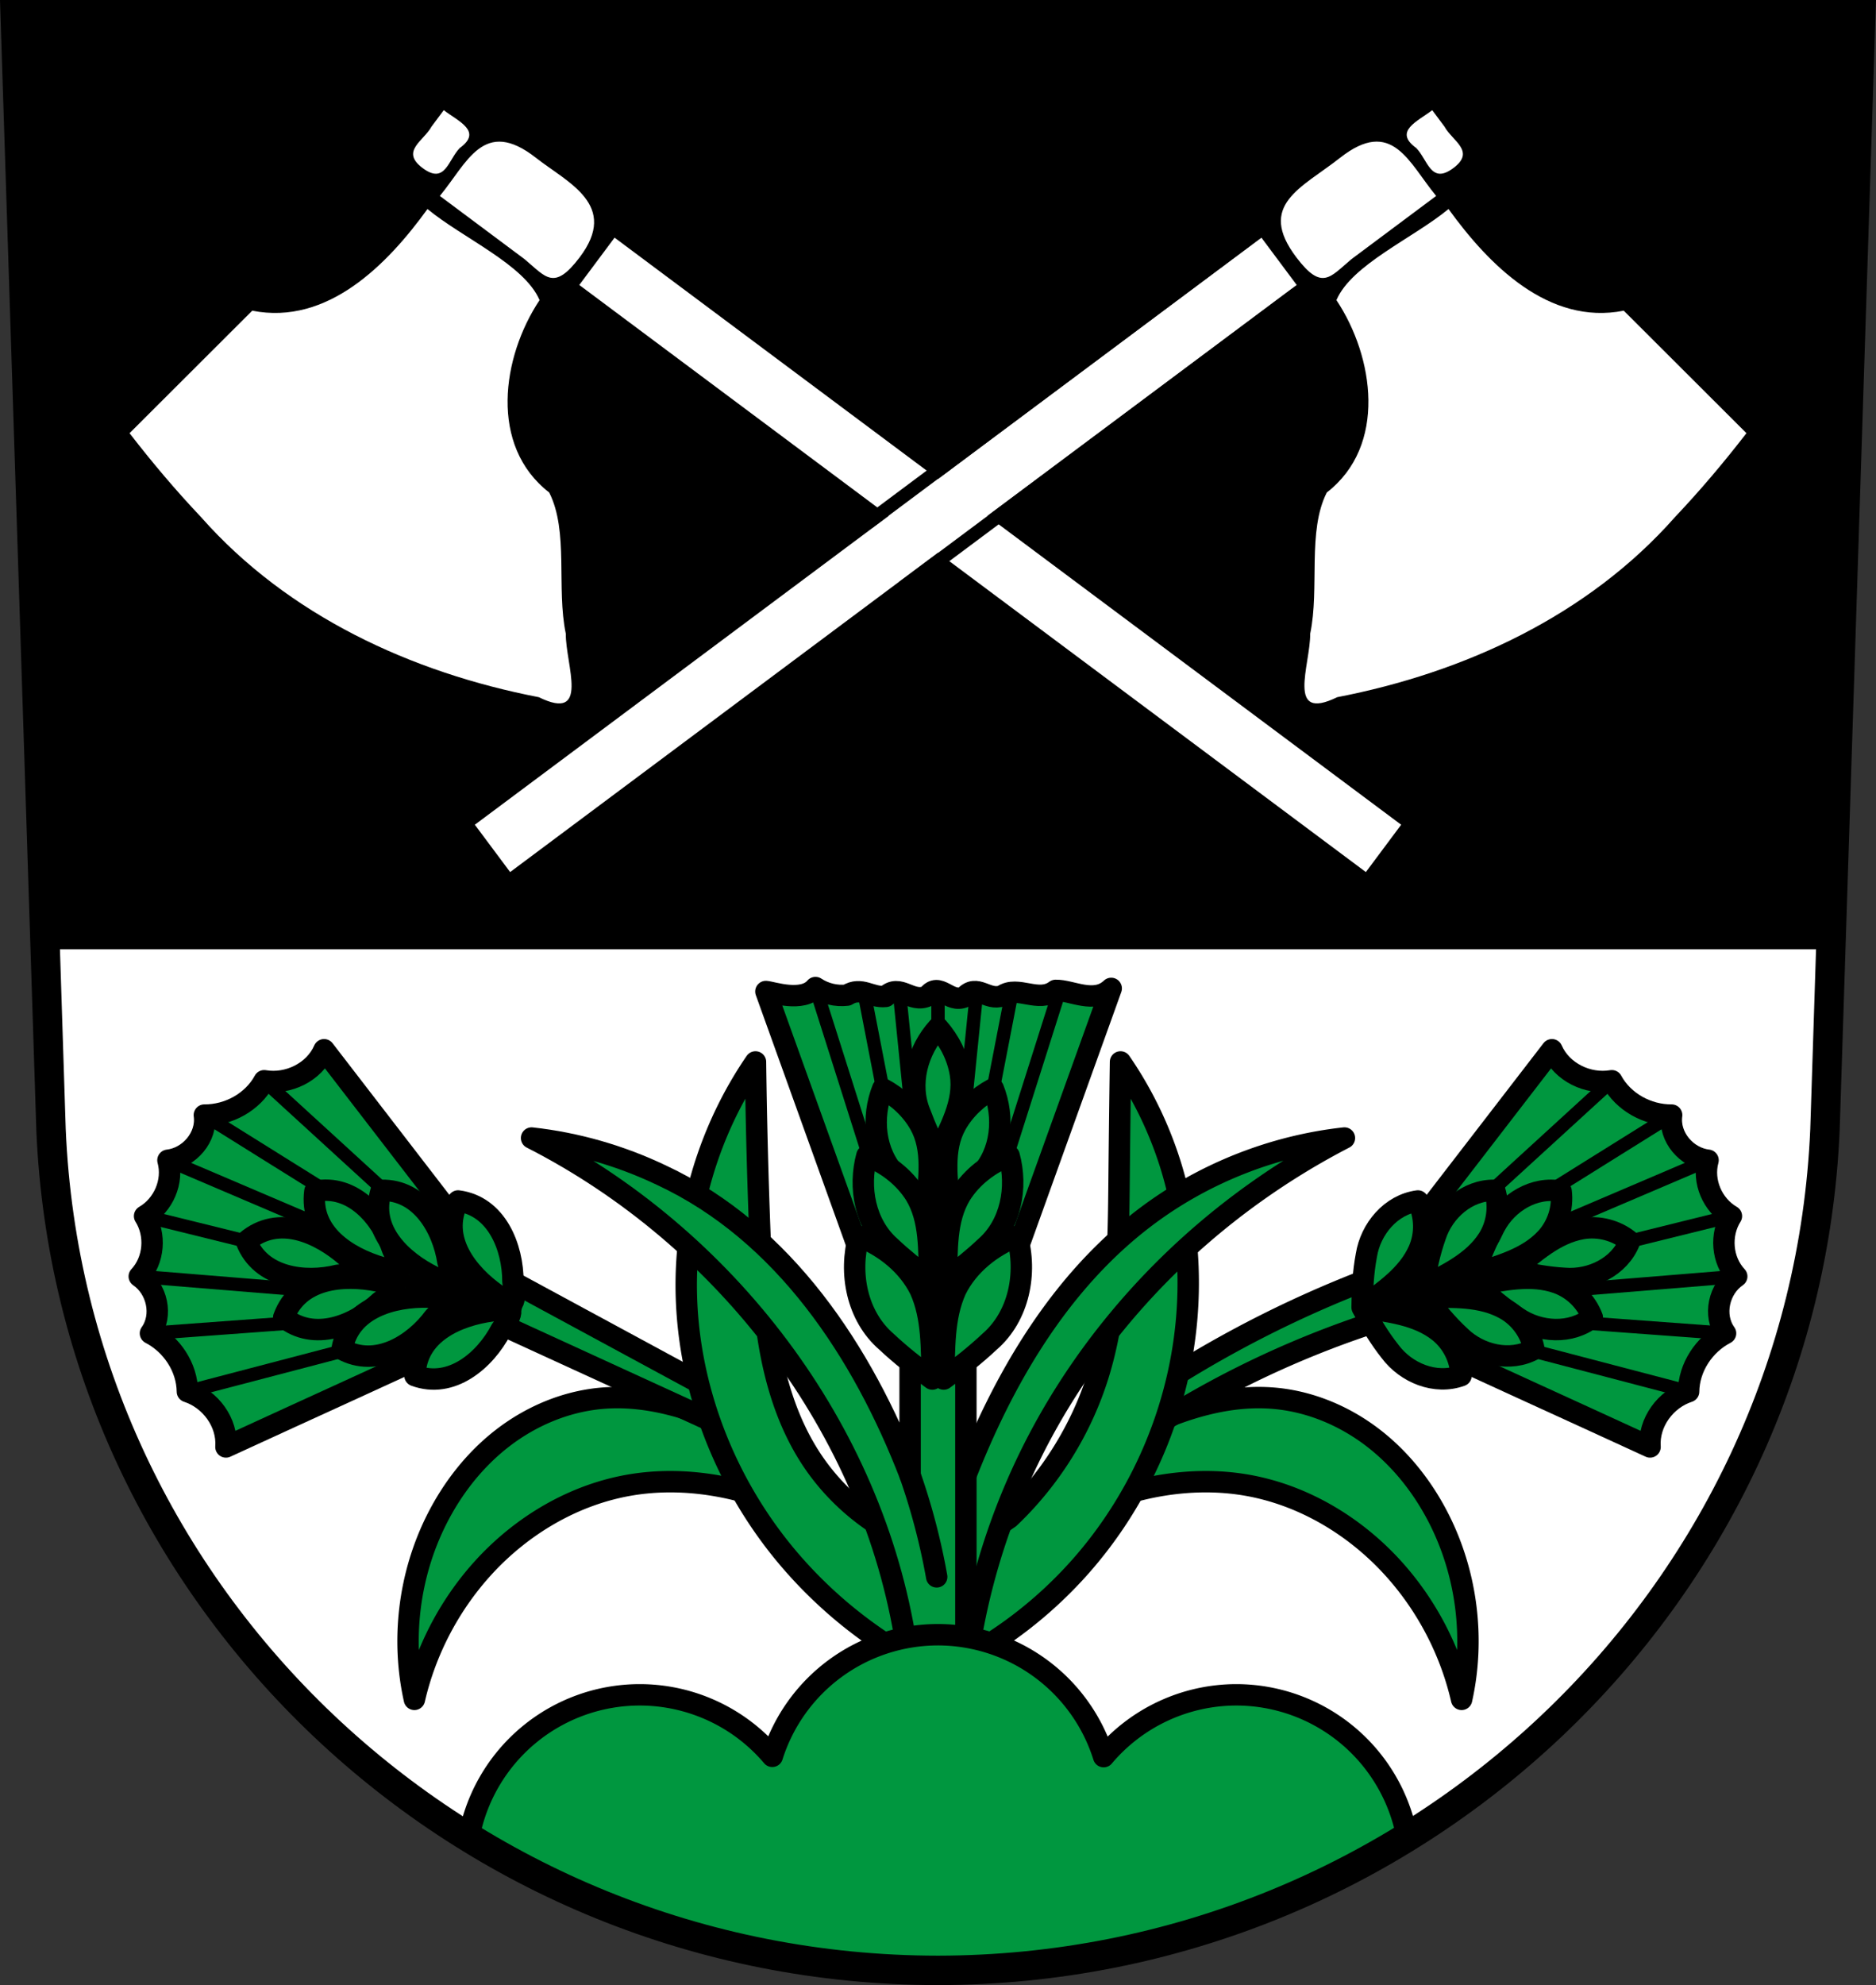 <svg xmlns="http://www.w3.org/2000/svg" width="748.09" height="791.22" viewBox="0 0 701.334 741.769"><rect x="0" y="0" width="701.334" height="741.769" fill="#333333" stroke="none"/><path style="fill:#fff;fill-rule:evenodd;stroke:none;stroke-width:11;stroke-opacity:1" d="m10.983 47.55 13.398 416.624c7.415 175.25 153.92 314.046 331.59 314.144 177.51-.215 324.069-139.061 331.59-314.144l13.397-416.625h-344.98z" transform="translate(-5.304 -42.05)"/><path style="fill:#00973f;fill-opacity:1;fill-rule:evenodd;stroke:#000;stroke-width:8;stroke-linecap:round;stroke-linejoin:round;stroke-miterlimit:4;stroke-dasharray:none;stroke-opacity:1" d="M310.167 411.069c-4.792 5.703-16.328 1.618-18.536 1.475l41.28 114.773 23.059 28.113c7.692-9.523 15.71-18.861 23.2-28.5l41.558-115.545c-6.271 6.006-14.96.57-20.787.742-6.49 4.914-14.134-2.004-19.922 2.016-5.774 2.044-9.468-4.763-14.145.399-5.853 2.61-9.42-6.023-13.743-.349-6.332 2.946-10.359-4.918-15.725.181-5.513.61-9.094-3.836-14.438-.475-4.108.484-8.356-.55-11.801-2.83z" transform="translate(-5.304 -42.05)"/><path style="fill:none;fill-rule:evenodd;stroke:#000;stroke-width:5;stroke-linecap:round;stroke-linejoin:miter;stroke-miterlimit:4;stroke-dasharray:none;stroke-opacity:1" d="M355.97 411.385V555.43M341.439 411.702l14.53 143.728M328.173 412.018 355.97 555.43M310.167 411.069 355.97 555.43M370.501 411.702 355.97 555.43M383.767 412.018 355.97 555.43M401.772 411.069 355.97 555.43" transform="translate(-5.304 -42.05)"/><g style="stroke:#000;stroke-opacity:1;fill:#00973f;fill-opacity:1;stroke-width:8;stroke-miterlimit:4;stroke-dasharray:none;stroke-linejoin:round;stroke-linecap:round"><path d="M-658.694 677.048c4.142-18 12.927-34.91 25.271-48.647 14.65-16.304 34.582-28.143 56.228-31.589 12.786-2.035 25.958-1.159 38.539 1.895 17.245 4.187 33.408 12.44 47.383 23.376a139.429 139.429 0 0 1 30.325 32.852 148.6 148.6 0 0 0-30.325-45.487c-13.581-13.908-29.861-25.067-47.383-33.485-15.762-7.572-33.135-13.033-50.542-11.372-13.221 1.262-25.923 6.663-36.445 14.766-10.522 8.104-18.898 18.844-24.838 30.722-10.257 20.512-13.209 44.586-8.213 66.969z" style="fill:#00973f;fill-rule:evenodd;stroke:#000;stroke-width:8;stroke-linecap:round;stroke-linejoin:round;stroke-miterlimit:4;stroke-dasharray:none;stroke-opacity:1;fill-opacity:1" transform="translate(813.615 -42.05)"/><path d="M-267.201 677.048c-4.143-18-12.927-34.91-25.272-48.647-14.65-16.304-34.58-28.143-56.228-31.589-12.785-2.035-25.957-1.159-38.538 1.895-17.245 4.187-33.408 12.44-47.383 23.376a139.429 139.429 0 0 0-30.326 32.852 148.6 148.6 0 0 1 30.326-45.487c13.581-13.908 29.861-25.067 47.383-33.485 15.761-7.572 33.135-13.033 50.542-11.372 13.221 1.262 25.923 6.663 36.445 14.766 10.522 8.104 18.898 18.844 24.837 30.722 10.257 20.512 13.21 44.586 8.214 66.969z" style="fill:#00973f;fill-rule:evenodd;stroke:#000;stroke-width:8;stroke-linecap:round;stroke-linejoin:round;stroke-miterlimit:4;stroke-dasharray:none;stroke-opacity:1;fill-opacity:1" transform="translate(813.615 -42.05)"/></g><path style="opacity:1;fill:#000;fill-opacity:1;fill-rule:nonzero;stroke:none;stroke-width:8;stroke-linecap:round;stroke-linejoin:round;stroke-miterlimit:4;stroke-dasharray:none;stroke-dashoffset:0;stroke-opacity:1" d="m5.68 5.5 11.23 349.229h667.514L695.654 5.5H5.68z"/><path style="fill:#00973f;fill-opacity:1;fill-rule:evenodd;stroke:#000;stroke-width:8;stroke-linecap:butt;stroke-linejoin:miter;stroke-miterlimit:4;stroke-dasharray:none;stroke-opacity:1" d="m186.11 534.042 83.236 38.143 25.111 12.702-7.78-15.29-90.903-49.188-8.503 8.475-1.161 5.158z" transform="translate(-5.304 -42.05)"/><path style="fill:#00973f;fill-opacity:1;fill-rule:evenodd;stroke:#000;stroke-width:8;stroke-linecap:butt;stroke-linejoin:round;stroke-miterlimit:4;stroke-dasharray:none;stroke-opacity:1" d="M59.354 496.467c4.353 6.89 3.625 16.553-1.991 22.539 6.685 4.545 8.994 14.562 4.18 21.264 8.012 4.14 13.707 12.68 13.817 21.78 8.606 2.796 15.076 11.512 14.413 20.68 31.72-14.601 63.57-28.987 95.21-43.721l11.448-8.665c-3.191-6.292-5.324-13.229-10.208-18.49l-59.768-77.549c-3.684 8.42-13.469 13.121-22.387 11.587-4.337 8-13.354 12.902-22.371 12.834 1.137 8.173-5.573 15.96-13.605 16.869 2.175 7.942-1.665 16.776-8.738 20.872z" transform="translate(-5.304 -42.05)"/><path style="fill:#090;fill-opacity:1;fill-rule:evenodd;stroke:#000;stroke-width:5;stroke-linecap:round;stroke-linejoin:miter;stroke-miterlimit:4;stroke-dasharray:none;stroke-opacity:1" d="M196.431 530.344 59.354 496.467" transform="translate(-5.304 -42.05)"/><g style="fill:#090;fill-opacity:1;stroke:#000;stroke-opacity:1"><path d="m1213.962 125.506 22.359 137.727M1194.322 134.667l41.999 128.566M1176.493 153.305l59.828 109.928" style="fill:#090;fill-opacity:1;fill-rule:evenodd;stroke:#000;stroke-width:5;stroke-linecap:round;stroke-linejoin:miter;stroke-miterlimit:4;stroke-dasharray:none;stroke-opacity:1" transform="rotate(-76.118 857.452 1043.241)"/></g><g style="fill:#090;fill-opacity:1;stroke:#000;stroke-opacity:1"><path d="m1213.962 125.506 22.359 137.727M1194.322 134.667l41.999 128.566M1176.493 153.305l59.828 109.928" style="fill:#090;fill-opacity:1;fill-rule:evenodd;stroke:#000;stroke-width:5;stroke-linecap:round;stroke-linejoin:miter;stroke-miterlimit:4;stroke-dasharray:none;stroke-opacity:1" transform="scale(-1 1) rotate(76.118 378.868 -535.827)"/></g><g style="fill:#090;fill-opacity:1;stroke:#000;stroke-opacity:1;stroke-width:8;stroke-miterlimit:4;stroke-dasharray:none"><path style="fill:#00973f;fill-opacity:1;fill-rule:evenodd;stroke:#000;stroke-width:8;stroke-linecap:butt;stroke-linejoin:round;stroke-miterlimit:4;stroke-dasharray:none;stroke-opacity:1" d="M2837.12 83.598c-11.905 8.383-10.134 24.865-4.116 36.254 2.254 7.253 5.237 10.655 7.59 1.454 6.165-12.036 9.278-28.484-3.474-37.708z" transform="rotate(-76.118 1707.426 2026.723)"/><g style="fill:#090;fill-opacity:1;stroke:#000;stroke-opacity:1;stroke-width:8;stroke-miterlimit:4;stroke-dasharray:none"><path style="fill:#00973f;fill-opacity:1;fill-rule:evenodd;stroke:#000;stroke-width:8;stroke-linecap:butt;stroke-linejoin:round;stroke-miterlimit:4;stroke-dasharray:none;stroke-opacity:1" d="M2813.434 103.986c-6.206 13.172 3.48 26.624 14.341 33.55 5.545 5.191 9.82 6.674 7.317-2.487-.59-13.51-6.013-29.348-21.658-31.063zM2861.991 103.986c6.206 13.172-3.48 26.624-14.341 33.55-5.545 5.191-9.82 6.674-7.317-2.487.59-13.51 6.014-29.348 21.658-31.063z" transform="rotate(-76.118 1707.723 2027.102)"/></g><g style="fill:#090;fill-opacity:1;stroke:#000;stroke-opacity:1;stroke-width:8;stroke-miterlimit:4;stroke-dasharray:none"><path style="fill:#00973f;fill-opacity:1;fill-rule:evenodd;stroke:#000;stroke-width:8;stroke-linecap:butt;stroke-linejoin:round;stroke-miterlimit:4;stroke-dasharray:none;stroke-opacity:1" d="M2806.318 128.008c-3.837 14.046 8.028 25.622 19.922 30.568 6.358 4.155 10.824 4.877 6.777-3.714-2.844-13.131-11.099-27.94-26.698-26.854zM2867.5 128.008c3.838 14.046-8.027 25.622-19.92 30.568-6.359 4.155-10.825 4.877-6.778-3.714 2.844-13.131 11.099-27.94 26.699-26.854z" transform="rotate(-76.118 1707.321 2026.589)"/></g><g style="fill:#090;fill-opacity:1;stroke:#000;stroke-opacity:1;stroke-width:8;stroke-miterlimit:4;stroke-dasharray:none"><path style="fill:#00973f;fill-opacity:1;fill-rule:evenodd;stroke:#000;stroke-width:8;stroke-linecap:butt;stroke-linejoin:round;stroke-miterlimit:4;stroke-dasharray:none;stroke-opacity:1" d="M2805.569 156.838c-1.63 14.47 11.875 24.082 24.389 27.138 6.921 3.127 11.446 3.153 6.124-4.713-4.913-12.599-15.15-25.844-30.513-22.425zM2872.803 156.838c1.63 14.47-11.875 24.082-24.388 27.138-6.922 3.127-11.446 3.153-6.125-4.713 4.913-12.599 15.151-25.844 30.513-22.425z" transform="rotate(-76.118 1708.46 2028.043)"/></g></g><path style="fill:#00973f;fill-opacity:1;fill-rule:evenodd;stroke:#000;stroke-width:8;stroke-linecap:butt;stroke-linejoin:miter;stroke-miterlimit:4;stroke-dasharray:none;stroke-opacity:1" d="M525.832 534.042a360.246 360.246 0 0 0-57.036 22.834 360.23 360.23 0 0 0-50.517 30.871l-3.204-11.537a420.434 420.434 0 0 1 107.15-58.185l3.607 16.017z" transform="translate(-5.304 -42.05)"/><path style="fill:#00973f;fill-opacity:1;fill-rule:evenodd;stroke:#000;stroke-width:8;stroke-linecap:butt;stroke-linejoin:round;stroke-miterlimit:4;stroke-dasharray:none;stroke-opacity:1" d="M652.587 496.467c-4.353 6.89-3.624 16.553 1.992 22.539-6.685 4.545-8.995 14.562-4.18 21.264-8.013 4.14-13.707 12.68-13.818 21.78-8.606 2.796-15.076 11.512-14.412 20.68-31.721-14.601-63.57-28.987-95.211-43.721l-11.448-8.665c3.192-6.292 5.325-13.229 10.208-18.49l59.769-77.549c3.683 8.42 13.468 13.121 22.387 11.587 4.336 8 13.353 12.902 22.37 12.834-1.137 8.173 5.573 15.96 13.606 16.869-2.175 7.942 1.665 16.776 8.737 20.872z" transform="translate(-5.304 -42.05)"/><path style="fill:#00973f;fill-opacity:1;fill-rule:evenodd;stroke:#000;stroke-width:5;stroke-linecap:round;stroke-linejoin:miter;stroke-miterlimit:4;stroke-dasharray:none;stroke-opacity:1" d="m515.51 530.344 137.077-33.877" transform="translate(-5.304 -42.05)"/><g style="fill:#00973f;fill-opacity:1;stroke:#000;stroke-opacity:1"><path d="m1213.962 125.506 22.359 137.727M1194.322 134.667l41.999 128.566M1176.493 153.305l59.828 109.928" style="fill:#00973f;fill-opacity:1;fill-rule:evenodd;stroke:#000;stroke-width:5;stroke-linecap:round;stroke-linejoin:miter;stroke-miterlimit:4;stroke-dasharray:none;stroke-opacity:1" transform="scale(-1 1) rotate(-76.118 506.785 1491.125)"/></g><g style="fill:#00973f;fill-opacity:1;stroke:#000;stroke-opacity:1"><path d="m1213.962 125.506 22.359 137.727M1194.322 134.667l41.999 128.566M1176.493 153.305l59.828 109.928" style="fill:#00973f;fill-opacity:1;fill-rule:evenodd;stroke:#000;stroke-width:5;stroke-linecap:round;stroke-linejoin:miter;stroke-miterlimit:4;stroke-dasharray:none;stroke-opacity:1" transform="rotate(76.118 729.535 -87.944)"/></g><g style="fill:#090;fill-opacity:1;stroke:#000;stroke-opacity:1;stroke-width:8;stroke-miterlimit:4;stroke-dasharray:none"><path style="fill:#00973f;fill-opacity:1;fill-rule:evenodd;stroke:#000;stroke-width:8;stroke-linecap:butt;stroke-linejoin:round;stroke-miterlimit:4;stroke-dasharray:none;stroke-opacity:1" d="M2837.12 83.598c-8.348 5.929-10.79 17.504-7.62 26.916 1.903 6.229 4.65 12.17 7.62 17.954 4.32-9.006 9.544-18.437 8.849-28.755-.456-6.339-3.722-12.35-8.849-16.115z" transform="scale(-1 1) rotate(-76.118 1356.76 2474.606)"/><g style="fill:#090;fill-opacity:1;stroke:#000;stroke-opacity:1;stroke-width:8;stroke-miterlimit:4;stroke-dasharray:none"><path style="fill:#00973f;fill-opacity:1;fill-rule:evenodd;stroke:#000;stroke-width:8;stroke-linecap:butt;stroke-linejoin:round;stroke-miterlimit:4;stroke-dasharray:none;stroke-opacity:1" d="M2813.434 103.986c-4.327 9.28-.729 20.55 6.679 27.165 4.734 4.474 10.058 8.28 15.5 11.84-.697-9.963-.818-20.744-6.521-29.37-3.53-5.285-9.341-8.897-15.658-9.635zM2861.991 103.986c4.327 9.28.729 20.55-6.679 27.165-4.734 4.474-10.057 8.28-15.5 11.84.697-9.963.818-20.744 6.522-29.37 3.53-5.285 9.34-8.897 15.657-9.635z" transform="scale(-1 1) rotate(-76.118 1357.056 2474.985)"/></g><g style="fill:#090;fill-opacity:1;stroke:#000;stroke-opacity:1;stroke-width:8;stroke-miterlimit:4;stroke-dasharray:none"><path style="fill:#00973f;fill-opacity:1;fill-rule:evenodd;stroke:#000;stroke-width:8;stroke-linecap:butt;stroke-linejoin:round;stroke-miterlimit:4;stroke-dasharray:none;stroke-opacity:1" d="M2806.318 128.008c-2.658 9.888 2.833 20.366 11.271 25.602 5.436 3.59 11.338 6.42 17.313 8.986-2.407-9.694-4.389-20.292-11.497-27.803-4.39-4.596-10.737-7.15-17.087-6.785zM2867.5 128.008c2.66 9.888-2.832 20.366-11.27 25.602-5.436 3.59-11.338 6.42-17.313 8.986 2.407-9.694 4.389-20.292 11.497-27.803 4.39-4.596 10.737-7.15 17.087-6.785z" transform="scale(-1 1) rotate(-76.118 1356.654 2474.472)"/></g><g style="fill:#090;fill-opacity:1;stroke:#000;stroke-opacity:1;stroke-width:8;stroke-miterlimit:4;stroke-dasharray:none"><path style="fill:#00973f;fill-opacity:1;fill-rule:evenodd;stroke:#000;stroke-width:8;stroke-linecap:butt;stroke-linejoin:round;stroke-miterlimit:4;stroke-dasharray:none;stroke-opacity:1" d="M2805.569 156.838c-1.105 10.179 5.933 19.688 15.077 23.563 5.923 2.71 12.19 4.598 18.489 6.214-3.87-9.208-7.46-19.375-15.639-25.702-5.045-3.866-11.71-5.412-17.927-4.075zM2872.803 156.838c1.105 10.179-5.932 19.688-15.076 23.563-5.924 2.71-12.19 4.598-18.49 6.214 3.87-9.208 7.46-19.375 15.64-25.702 5.044-3.866 11.709-5.412 17.926-4.075z" transform="scale(-1 1) rotate(-76.118 1357.793 2475.926)"/></g></g><g style="fill:#090;fill-opacity:1"><path style="fill:#00973f;fill-opacity:1;fill-rule:evenodd;stroke:#000;stroke-width:8;stroke-linecap:butt;stroke-linejoin:round;stroke-miterlimit:4;stroke-dasharray:none;stroke-opacity:1" d="M-530.443 438.868c-14.99 21.86-23.939 47.817-25.607 74.27-2.523 40.015 11.895 80.512 37.802 111.113 15.368 18.152 34.645 32.977 56.133 43.17l9.895.264-15.677-47.497c-17.439-6.345-32.66-18.618-42.557-34.315-7.612-12.072-12.056-25.925-14.583-39.97-2.527-14.046-3.203-28.352-3.753-42.612a2511.083 2511.083 0 0 1-1.653-64.423z" transform="translate(812.878 -42.05)"/><path style="fill:#00973f;fill-opacity:1;fill-rule:evenodd;stroke:#000;stroke-width:8;stroke-linecap:butt;stroke-linejoin:round;stroke-miterlimit:4;stroke-dasharray:none;stroke-opacity:1" d="M-393.98 438.868a143.097 143.097 0 0 1 19.094 39.704c7.245 23.98 8.041 49.78 3.035 74.326-5.579 27.355-18.369 53.22-36.812 74.18a160.004 160.004 0 0 1-47.746 36.96l-18.643 9.609 17.733-49.462 21.77-14.943c15.382-14.592 26.95-33.17 33.258-53.413 7.33-23.527 7.538-48.594 7.78-73.236.143-14.575.32-29.15.532-43.725z" transform="translate(812.878 -42.05)"/></g><path style="fill:#00973f;fill-opacity:1;fill-rule:evenodd;stroke:#000;stroke-width:8;stroke-linecap:butt;stroke-linejoin:round;stroke-miterlimit:4;stroke-dasharray:none;stroke-opacity:1" d="M355.97 666.94h10.425a252.949 252.949 0 0 1 23.376-79.605c18.153-37.51 45.686-70.327 78.972-95.398a275.724 275.724 0 0 1 39.17-24.64c-26.913 2.96-52.973 13.339-74.55 29.694-32.021 24.273-53.11 60.448-67.6 97.926a393.603 393.603 0 0 0-20.217 72.022h10.425z" transform="translate(-5.304 -42.05)"/><path style="opacity:1;fill:#00973f;fill-opacity:1;fill-rule:nonzero;stroke:#000;stroke-width:8;stroke-linecap:round;stroke-linejoin:round;stroke-miterlimit:4;stroke-dasharray:none;stroke-dashoffset:0;stroke-opacity:1" d="M204.028 467.297c72.535 36.935 127.507 108.373 140.051 189.33-1.52 9.857 3.835 11.544 11.893 10.313 3.33-1.134 11.695 2.767 10.423-2.968V541.848h-20.85v51.48c-17.7-45.875-47.04-90.709-92.941-112.14-15.267-7.293-31.755-12.042-48.576-13.89z" transform="translate(-5.304 -42.05)"/><path style="opacity:1;fill:#00973f;fill-opacity:1;fill-rule:nonzero;stroke:#000;stroke-width:8;stroke-linecap:round;stroke-linejoin:round;stroke-miterlimit:4;stroke-dasharray:none;stroke-dashoffset:0;stroke-opacity:1" d="M350.668 610.846a64.973 64.973 0 0 0-61.95 45.433 64.973 64.973 0 0 0-49.564-22.976 64.973 64.973 0 0 0-63.883 53.283c50.992 31.47 111.153 49.648 175.395 49.684 64.209-.078 124.363-18.306 175.357-49.815a64.973 64.973 0 0 0-63.843-53.152 64.973 64.973 0 0 0-49.586 23.093 64.973 64.973 0 0 0-61.926-45.55z"/><path style="fill:none;fill-rule:evenodd;stroke:#000;stroke-width:11;stroke-opacity:1" d="m10.983 47.55 13.398 416.624c7.415 175.25 153.92 314.046 331.59 314.144 177.51-.215 324.07-139.061 331.59-314.144l13.397-416.625h-344.98z" transform="translate(-5.304 -42.05)"/><path style="opacity:1;fill:#fff;fill-opacity:1;fill-rule:nonzero;stroke:none;stroke-width:3;stroke-linecap:round;stroke-linejoin:round;stroke-miterlimit:4;stroke-dasharray:none;stroke-dashoffset:0;stroke-opacity:1" d="m658.206 203.922-45.867-45.779c-28.158 5.573-50.528-17.263-65.513-37.992-13.074 10.831-36.23 20.733-41.9 34.05 14.116 21.225 18.95 54.43-3.6 71.872-7.365 14.519-2.635 35.716-6.205 52.752.083 11.687-9.206 33.183 10.095 23.741 47.56-9.175 93.774-30.493 126.28-67.304 9.444-9.97 18.313-20.477 26.71-31.34zM540.736 83.217c-5.466 4.209-14.63 7.88-5.982 14.14 4.346 4.437 5.45 13.799 13.884 7.492 8.424-6.3-.352-10.058-3.324-15.494zm1.473 32.045c-10.238-12.338-16.38-29.62-35.956-14.223-14.36 11.295-31.193 17.554-16.293 37.205 9.64 12.713 12.636 7.246 20.607.623zm-65.327 15.59L182.82 350.226l13.194 17.686 294.062-219.374z" transform="translate(-5.304 -42.05)"/><path style="opacity:1;fill:#fff;fill-opacity:1;fill-rule:nonzero;stroke:none;stroke-width:3;stroke-linecap:round;stroke-linejoin:round;stroke-miterlimit:4;stroke-dasharray:none;stroke-dashoffset:0;stroke-opacity:1" d="m53.736 203.922 45.867-45.779c28.157 5.573 50.527-17.263 65.512-37.992 13.074 10.831 36.23 20.733 41.9 34.05-14.116 21.225-18.95 54.43 3.601 71.872 7.365 14.519 2.635 35.716 6.205 52.752-.083 11.687 9.205 33.183-10.096 23.741-47.56-9.175-93.774-30.493-126.28-67.304-9.444-9.97-18.313-20.477-26.71-31.34zm117.47-120.705c5.465 4.209 14.63 7.88 5.982 14.14-4.346 4.437-5.451 13.799-13.885 7.492-8.424-6.3.352-10.058 3.324-15.494zm-1.473 32.045c10.238-12.338 16.354-29.587 35.956-14.223 11.927 9.349 31.193 17.554 16.293 37.205-9.64 12.713-12.637 7.246-20.608.623zm65.326 15.59 294.062 219.374-13.194 17.686-294.061-219.374z" transform="translate(-5.304 -42.05)"/><path style="fill:none;fill-rule:evenodd;stroke:#000;stroke-width:5;stroke-linecap:butt;stroke-linejoin:miter;stroke-miterlimit:4;stroke-dasharray:none;stroke-opacity:1" d="m343.045 261.425 147.03-109.687M329.851 237.34l147.031-109.688" transform="translate(-5.304 -42.05)"/><g style="fill:#090;fill-opacity:1;stroke:#000;stroke-width:8;stroke-miterlimit:4;stroke-dasharray:none;stroke-opacity:1"><path style="fill:#00973f;fill-opacity:1;fill-rule:evenodd;stroke:#000;stroke-width:8;stroke-linecap:butt;stroke-linejoin:round;stroke-miterlimit:4;stroke-dasharray:none;stroke-opacity:1" d="M-463.158 426.074c-7.68 8.459-11.199 21.156-6.634 31.97 1.897 5.165 4.164 10.19 6.634 15.104 4.248-9.312 10.05-19.064 8.387-29.707-1.014-6.446-4.084-12.495-8.387-17.367zM-483.84 448.878c-4.25 10.604-3.123 23.732 4.924 32.278 3.578 4.18 7.454 8.099 11.482 11.845.737-10.209 2.775-21.372-2.492-30.768-3.196-5.687-8.184-10.29-13.914-13.355zM-442.476 448.878c4.25 10.604 3.123 23.732-4.924 32.278-3.579 4.18-7.455 8.099-11.483 11.845-.736-10.209-2.775-21.372 2.493-30.768 3.195-5.687 8.183-10.29 13.914-13.355z" transform="translate(813.825 -42.05)"/><path style="fill:#00973f;fill-opacity:1;fill-rule:evenodd;stroke:#000;stroke-width:8;stroke-linecap:butt;stroke-linejoin:round;stroke-miterlimit:4;stroke-dasharray:none;stroke-opacity:1" d="M-489.745 473.898c-3.266 11.82-.683 25.72 8.792 34.04 4.61 4.366 9.586 8.333 14.694 12.098-.421-10.604.327-22.111-5.38-31.545-4.2-6.691-10.81-11.7-18.106-14.593zM-436.571 473.898c3.265 11.82.683 25.72-8.793 34.04-4.61 4.366-9.586 8.333-14.694 12.098.422-10.604-.326-22.111 5.381-31.545 4.2-6.691 10.81-11.7 18.106-14.593z" transform="translate(813.825 -42.05)"/><g style="fill:#090;fill-opacity:1;stroke:#000;stroke-width:8;stroke-miterlimit:4;stroke-dasharray:none;stroke-opacity:1"><path style="fill:#00973f;fill-opacity:1;fill-rule:evenodd;stroke:#000;stroke-width:8;stroke-linecap:butt;stroke-linejoin:round;stroke-miterlimit:4;stroke-dasharray:none;stroke-opacity:1" d="M-492.081 504.022c-3.834 13.681-.76 29.791 10.28 39.351 5.393 5.051 11.21 9.636 17.178 13.985-.385-11.161.136-22.917-4.545-33.325-4.606-9.348-13.334-16.244-22.913-20.01zM-432.91 504.022c3.833 13.681.758 29.791-10.28 39.351-5.394 5.051-11.21 9.636-17.18 13.985.386-11.161-.135-22.917 4.546-33.325 4.606-9.348 13.334-16.244 22.913-20.01z" transform="translate(813.163 -42.05)"/></g></g><path style="fill:none;fill-rule:evenodd;stroke:#000;stroke-width:8;stroke-linecap:round;stroke-linejoin:miter;stroke-miterlimit:4;stroke-dasharray:none;stroke-opacity:1" d="M345.546 593.329a246.305 246.305 0 0 1 9.937 37.935" transform="translate(-5.304 -42.05)"/></svg>